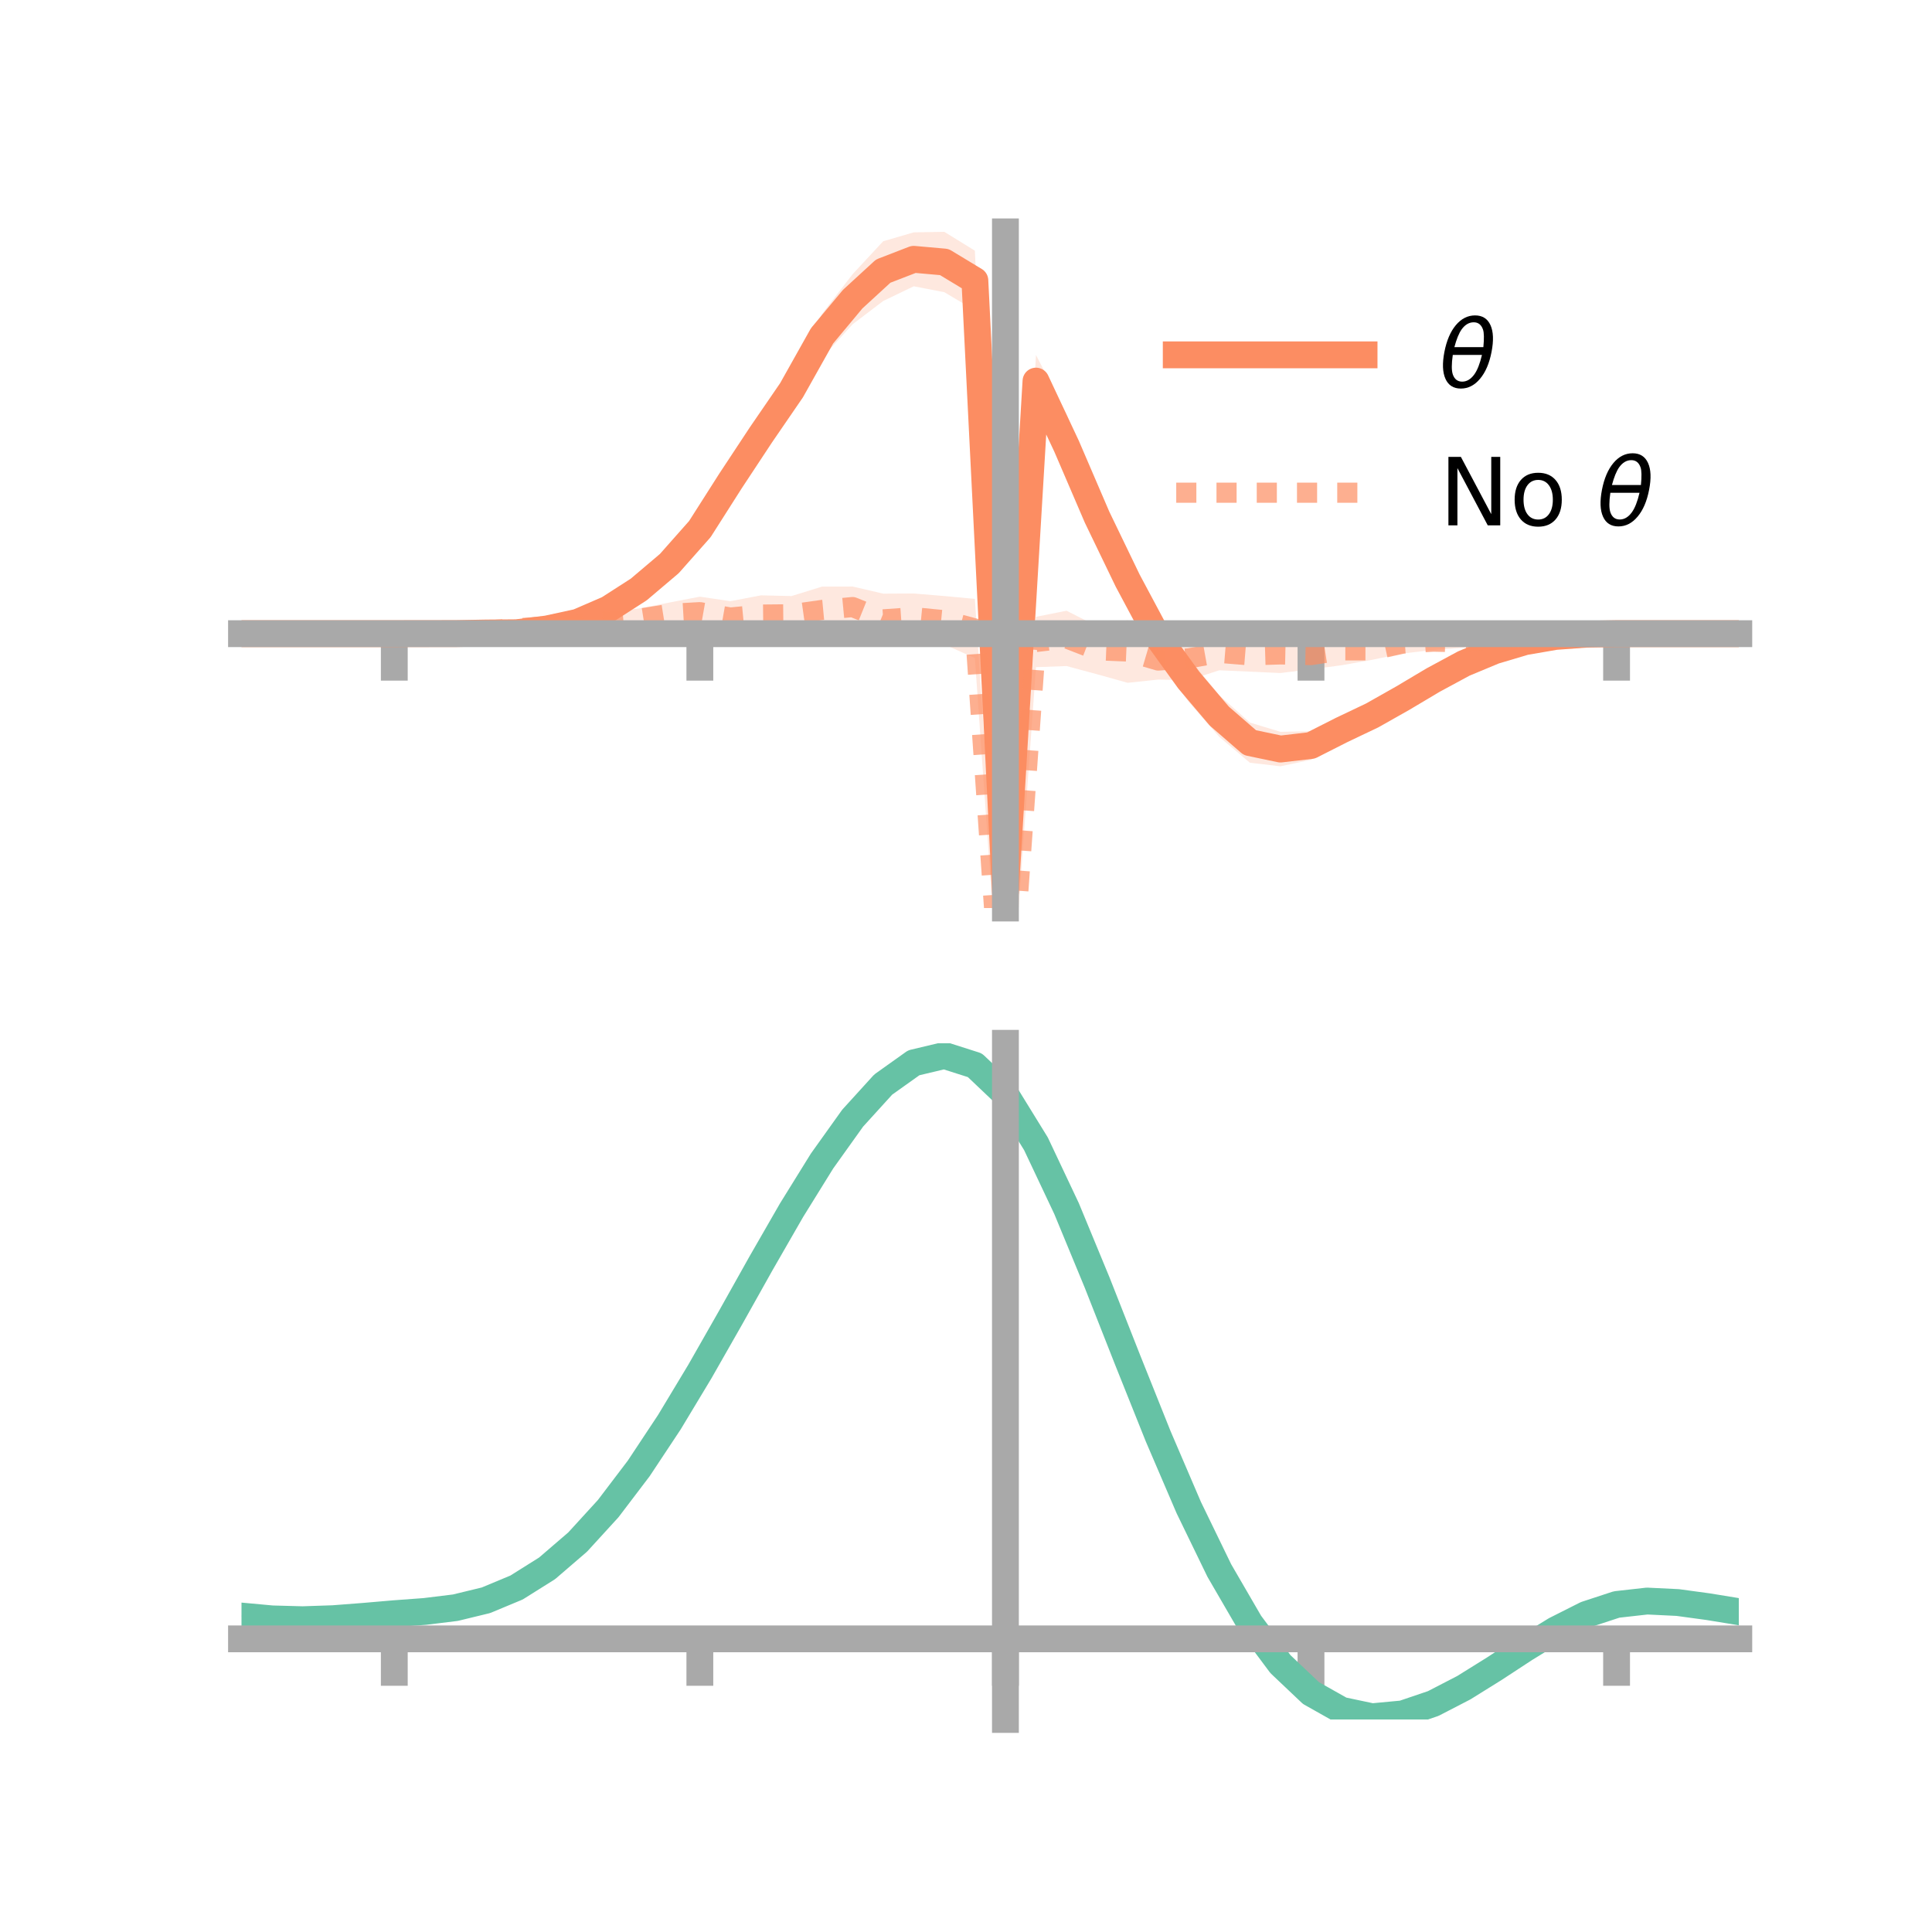 <?xml version="1.0" encoding="utf-8" standalone="no"?>
<!DOCTYPE svg PUBLIC "-//W3C//DTD SVG 1.1//EN"
  "http://www.w3.org/Graphics/SVG/1.1/DTD/svg11.dtd">
<!-- Created with matplotlib (https://matplotlib.org/) -->
<svg height="144pt" version="1.1" viewBox="0 0 144 144" width="144pt" xmlns="http://www.w3.org/2000/svg" xmlns:xlink="http://www.w3.org/1999/xlink">
 <defs>
  <style type="text/css">*{stroke-linecap:butt;stroke-linejoin:round;}</style>
 </defs>
 <g id="figure_1">
  <g id="patch_1">
   <path d="M 0 144 
L 144 144 
L 144 0 
L 0 0 
z
" style="fill:none;"/>
  </g>
  <g id="axes_1">
   <g id="patch_2">
    <path d="M 18 67.68 
L 129.6 67.68 
L 129.6 17.28 
L 18 17.28 
z
" style="fill:none;"/>
   </g>
   <g id="PolyCollection_1">
    <path clip-path="url(#pa134cf7a19)" d="M 18 47.229 
L 18 47.229 
L 20.278 47.229 
L 22.555 47.229 
L 24.833 47.229 
L 27.11 47.229 
L 29.388 47.229 
L 31.665 47.19 
L 33.943 47.115 
L 36.22 46.985 
L 38.498 46.877 
L 40.776 46.411 
L 43.053 45.818 
L 45.331 44.517 
L 47.608 42.979 
L 49.886 41.107 
L 52.163 38.265 
L 54.441 34.648 
L 56.718 30.969 
L 58.996 27.347 
L 61.273 23.388 
L 63.551 20.433 
L 65.829 17.981 
L 68.106 17.318 
L 70.384 17.28 
L 72.661 18.684 
L 74.939 65.269 
L 77.216 26.457 
L 79.494 30.876 
L 81.771 36.407 
L 84.049 41.242 
L 86.327 45.841 
L 88.604 49.065 
L 90.882 51.829 
L 93.159 53.855 
L 95.437 54.546 
L 97.714 54.499 
L 99.992 53.586 
L 102.269 52.471 
L 104.547 51.391 
L 106.824 50.147 
L 109.102 49.021 
L 111.38 48.145 
L 113.657 47.597 
L 115.935 47.33 
L 118.212 47.229 
L 120.49 47.229 
L 122.767 47.229 
L 125.045 47.229 
L 127.322 47.229 
L 129.6 47.229 
L 129.6 47.229 
L 129.6 47.229 
L 127.322 47.229 
L 125.045 47.229 
L 122.767 47.229 
L 120.49 47.231 
L 118.212 47.31 
L 115.935 47.543 
L 113.657 48.059 
L 111.38 48.867 
L 109.102 49.889 
L 106.824 51.223 
L 104.547 52.688 
L 102.269 54.184 
L 99.992 55.235 
L 97.714 56.633 
L 95.437 57.115 
L 93.159 56.851 
L 90.882 54.925 
L 88.604 52.316 
L 86.327 49.233 
L 84.049 45.302 
L 81.771 40.694 
L 79.494 35.632 
L 77.216 30.352 
L 74.939 67.68 
L 72.661 23.13 
L 70.384 21.779 
L 68.106 21.338 
L 65.829 22.434 
L 63.551 24.167 
L 61.273 26.671 
L 58.996 30.827 
L 56.718 33.846 
L 54.441 37.068 
L 52.163 40.605 
L 49.886 42.908 
L 47.608 44.896 
L 45.331 46.282 
L 43.053 46.948 
L 40.776 47.343 
L 38.498 47.444 
L 36.22 47.375 
L 33.943 47.331 
L 31.665 47.26 
L 29.388 47.229 
L 27.11 47.229 
L 24.833 47.229 
L 22.555 47.229 
L 20.278 47.229 
L 18 47.229 
z
" style="fill:#fc8d62;fill-opacity:0.2;"/>
   </g>
   <g id="PolyCollection_2">
    <path clip-path="url(#pa134cf7a19)" d="M 18 47.229 
L 18 47.229 
L 20.278 47.229 
L 22.555 47.229 
L 24.833 47.229 
L 27.11 47.229 
L 29.388 47.229 
L 31.665 47.166 
L 33.943 47.026 
L 36.22 46.759 
L 38.498 46.481 
L 40.776 46.228 
L 43.053 45.956 
L 45.331 45.589 
L 47.608 45.355 
L 49.886 44.91 
L 52.163 44.472 
L 54.441 44.809 
L 56.718 44.374 
L 58.996 44.426 
L 61.273 43.722 
L 63.551 43.716 
L 65.829 44.248 
L 68.106 44.236 
L 70.384 44.425 
L 72.661 44.637 
L 74.939 78.734 
L 77.216 45.977 
L 79.494 45.52 
L 81.771 46.676 
L 84.049 46.227 
L 86.327 47.813 
L 88.604 47.444 
L 90.882 47.362 
L 93.159 47.631 
L 95.437 47.389 
L 97.714 47.767 
L 99.992 47.363 
L 102.269 47.771 
L 104.547 47.238 
L 106.824 47.203 
L 109.102 47.47 
L 111.38 47.26 
L 113.657 47.253 
L 115.935 47.172 
L 118.212 47.216 
L 120.49 47.229 
L 122.767 47.229 
L 125.045 47.229 
L 127.322 47.229 
L 129.6 47.229 
L 129.6 47.229 
L 129.6 47.229 
L 127.322 47.229 
L 125.045 47.229 
L 122.767 47.229 
L 120.49 47.231 
L 118.212 47.309 
L 115.935 47.436 
L 113.657 47.71 
L 111.38 47.891 
L 109.102 48.271 
L 106.824 48.445 
L 104.547 48.707 
L 102.269 49.179 
L 99.992 49.584 
L 97.714 49.886 
L 95.437 50.164 
L 93.159 50.06 
L 90.882 49.959 
L 88.604 50.695 
L 86.327 50.652 
L 84.049 50.893 
L 81.771 50.256 
L 79.494 49.644 
L 77.216 49.726 
L 74.939 81.295 
L 72.661 49.048 
L 70.384 48.03 
L 68.106 47.772 
L 65.829 48.079 
L 63.551 46.776 
L 61.273 47.201 
L 58.996 47.144 
L 56.718 47.24 
L 54.441 47.244 
L 52.163 46.78 
L 49.886 46.606 
L 47.608 46.89 
L 45.331 47.068 
L 43.053 47.204 
L 40.776 47.127 
L 38.498 47.189 
L 36.22 47.238 
L 33.943 47.292 
L 31.665 47.257 
L 29.388 47.229 
L 27.11 47.229 
L 24.833 47.229 
L 22.555 47.229 
L 20.278 47.229 
L 18 47.229 
z
" style="fill:#fc8d62;fill-opacity:0.2;"/>
   </g>
   <g id="matplotlib.axis_1">
    <g id="xtick_1">
     <g id="line2d_1">
      <defs>
       <path d="M 0 0 
L 0 3.5 
" id="m12bbf4962b" style="stroke:#a9a9a9;stroke-width:2;"/>
      </defs>
      <g>
       <use style="fill:#a9a9a9;stroke:#a9a9a9;stroke-width:2;" x="29.388" xlink:href="#m12bbf4962b" y="47.229"/>
      </g>
     </g>
    </g>
    <g id="xtick_2">
     <g id="line2d_2">
      <g>
       <use style="fill:#a9a9a9;stroke:#a9a9a9;stroke-width:2;" x="52.163" xlink:href="#m12bbf4962b" y="47.229"/>
      </g>
     </g>
    </g>
    <g id="xtick_3">
     <g id="line2d_3">
      <g>
       <use style="fill:#a9a9a9;stroke:#a9a9a9;stroke-width:2;" x="74.939" xlink:href="#m12bbf4962b" y="47.229"/>
      </g>
     </g>
    </g>
    <g id="xtick_4">
     <g id="line2d_4">
      <g>
       <use style="fill:#a9a9a9;stroke:#a9a9a9;stroke-width:2;" x="97.714" xlink:href="#m12bbf4962b" y="47.229"/>
      </g>
     </g>
    </g>
    <g id="xtick_5">
     <g id="line2d_5">
      <g>
       <use style="fill:#a9a9a9;stroke:#a9a9a9;stroke-width:2;" x="120.49" xlink:href="#m12bbf4962b" y="47.229"/>
      </g>
     </g>
    </g>
   </g>
   <g id="matplotlib.axis_2"/>
   <g id="line2d_6">
    <path clip-path="url(#pa134cf7a19)" d="M 18 47.229 
L 20.278 47.229 
L 22.555 47.229 
L 24.833 47.229 
L 27.11 47.229 
L 29.388 47.229 
L 31.665 47.225 
L 33.943 47.223 
L 36.22 47.18 
L 38.498 47.161 
L 40.776 46.877 
L 43.053 46.383 
L 45.331 45.4 
L 47.608 43.937 
L 49.886 42.007 
L 52.163 39.435 
L 54.441 35.858 
L 56.718 32.408 
L 58.996 29.087 
L 61.273 25.029 
L 63.551 22.3 
L 65.829 20.208 
L 68.106 19.328 
L 70.384 19.53 
L 72.661 20.907 
L 74.939 66.475 
L 77.216 28.405 
L 79.494 33.254 
L 81.771 38.551 
L 84.049 43.272 
L 86.327 47.537 
L 88.604 50.691 
L 90.882 53.377 
L 93.159 55.353 
L 95.437 55.83 
L 97.714 55.566 
L 99.992 54.411 
L 102.269 53.327 
L 104.547 52.04 
L 106.824 50.685 
L 109.102 49.455 
L 111.38 48.506 
L 113.657 47.828 
L 115.935 47.437 
L 118.212 47.27 
L 120.49 47.23 
L 122.767 47.229 
L 125.045 47.229 
L 127.322 47.229 
L 129.6 47.229 
" style="fill:none;stroke:#fc8d62;stroke-linecap:square;stroke-width:2;"/>
   </g>
   <g id="line2d_7">
    <path clip-path="url(#pa134cf7a19)" d="M 18 47.229 
L 20.278 47.229 
L 22.555 47.229 
L 24.833 47.229 
L 27.11 47.229 
L 29.388 47.229 
L 31.665 47.211 
L 33.943 47.159 
L 36.22 46.999 
L 38.498 46.835 
L 40.776 46.677 
L 43.053 46.58 
L 45.331 46.329 
L 47.608 46.123 
L 49.886 45.758 
L 52.163 45.626 
L 54.441 46.027 
L 56.718 45.807 
L 58.996 45.785 
L 61.273 45.462 
L 63.551 45.246 
L 65.829 46.164 
L 68.106 46.004 
L 70.384 46.228 
L 72.661 46.843 
L 74.939 80.014 
L 77.216 47.851 
L 79.494 47.582 
L 81.771 48.466 
L 84.049 48.56 
L 86.327 49.233 
L 88.604 49.07 
L 90.882 48.66 
L 93.159 48.846 
L 95.437 48.776 
L 97.714 48.827 
L 99.992 48.474 
L 102.269 48.475 
L 104.547 47.972 
L 106.824 47.824 
L 109.102 47.871 
L 111.38 47.575 
L 113.657 47.482 
L 115.935 47.304 
L 118.212 47.262 
L 120.49 47.23 
L 122.767 47.229 
L 125.045 47.229 
L 127.322 47.229 
L 129.6 47.229 
" style="fill:none;stroke:#fc8d62;stroke-dasharray:1.5,1.5;stroke-dashoffset:0;stroke-opacity:0.7;stroke-width:1.5;"/>
   </g>
   <g id="patch_3">
    <path d="M 74.939 67.68 
L 74.939 17.28 
" style="fill:none;stroke:#a9a9a9;stroke-linecap:square;stroke-linejoin:miter;stroke-width:2;"/>
   </g>
   <g id="patch_4">
    <path d="M 129.6 67.68 
L 129.6 17.28 
" style="fill:none;"/>
   </g>
   <g id="patch_5">
    <path d="M 18 47.229 
L 129.6 47.229 
" style="fill:none;stroke:#a9a9a9;stroke-linecap:square;stroke-linejoin:miter;stroke-width:2;"/>
   </g>
   <g id="patch_6">
    <path d="M 18 17.28 
L 129.6 17.28 
" style="fill:none;"/>
   </g>
   <g id="legend_1">
    <g id="line2d_8">
     <path d="M 87.67 26.449 
L 101.67 26.449 
" style="fill:none;stroke:#fc8d62;stroke-linecap:square;stroke-width:2;"/>
    </g>
    <g id="line2d_9"/>
    <g id="text_1">
     <!-- $\theta$ -->
     <g transform="translate(107.27 28.899)scale(0.07 -0.07)">
      <defs>
       <path d="M 45.516 34.672 
L 14.453 34.672 
Q 12.359 20.062 14.5 13.875 
Q 17.188 6.25 24.469 6.25 
Q 31.781 6.25 37.359 13.922 
Q 42.234 20.656 45.516 34.672 
z
M 47.016 42.969 
Q 48.344 56.844 46.625 61.719 
Q 43.953 69.438 36.766 69.438 
Q 29.297 69.438 23.828 61.812 
Q 19.531 55.672 16.156 42.969 
z
M 38.188 76.766 
Q 49.906 76.766 54.594 66.406 
Q 59.281 56.109 55.719 37.844 
Q 52.203 19.625 43.453 9.281 
Q 34.766 -1.125 23.047 -1.125 
Q 11.281 -1.125 6.641 9.281 
Q 2 19.625 5.516 37.844 
Q 9.078 56.109 17.719 66.406 
Q 26.422 76.766 38.188 76.766 
z
" id="DejaVuSans-Oblique-952"/>
      </defs>
      <use transform="translate(0 0.234)" xlink:href="#DejaVuSans-Oblique-952"/>
     </g>
    </g>
    <g id="line2d_10">
     <path d="M 87.67 36.724 
L 101.67 36.724 
" style="fill:none;stroke:#fc8d62;stroke-dasharray:1.5,1.5;stroke-dashoffset:0;stroke-opacity:0.7;stroke-width:1.5;"/>
    </g>
    <g id="line2d_11"/>
    <g id="text_2">
     <!-- No $\theta$ -->
     <g transform="translate(107.27 39.174)scale(0.07 -0.07)">
      <defs>
       <path d="M 9.812 72.906 
L 23.094 72.906 
L 55.422 11.922 
L 55.422 72.906 
L 64.984 72.906 
L 64.984 0 
L 51.703 0 
L 19.391 60.984 
L 19.391 0 
L 9.812 0 
z
" id="DejaVuSans-78"/>
       <path d="M 30.609 48.391 
Q 23.391 48.391 19.188 42.75 
Q 14.984 37.109 14.984 27.297 
Q 14.984 17.484 19.156 11.844 
Q 23.344 6.203 30.609 6.203 
Q 37.797 6.203 41.984 11.859 
Q 46.188 17.531 46.188 27.297 
Q 46.188 37.016 41.984 42.703 
Q 37.797 48.391 30.609 48.391 
z
M 30.609 56 
Q 42.328 56 49.016 48.375 
Q 55.719 40.766 55.719 27.297 
Q 55.719 13.875 49.016 6.219 
Q 42.328 -1.422 30.609 -1.422 
Q 18.844 -1.422 12.172 6.219 
Q 5.516 13.875 5.516 27.297 
Q 5.516 40.766 12.172 48.375 
Q 18.844 56 30.609 56 
z
" id="DejaVuSans-111"/>
       <path id="DejaVuSans-32"/>
      </defs>
      <use transform="translate(0 0.234)" xlink:href="#DejaVuSans-78"/>
      <use transform="translate(74.805 0.234)" xlink:href="#DejaVuSans-111"/>
      <use transform="translate(135.986 0.234)" xlink:href="#DejaVuSans-32"/>
      <use transform="translate(167.773 0.234)" xlink:href="#DejaVuSans-Oblique-952"/>
     </g>
    </g>
   </g>
  </g>
  <g id="axes_2">
   <g id="patch_7">
    <path d="M 18 128.16 
L 129.6 128.16 
L 129.6 77.76 
L 18 77.76 
z
" style="fill:none;"/>
   </g>
   <g id="PolyCollection_3">
    <path clip-path="url(#p717db4d1b6)" d="M 18 120.493 
L 18 120.411 
L 20.278 120.63 
L 22.555 120.694 
L 24.833 120.609 
L 27.11 120.426 
L 29.388 120.222 
L 31.665 120.048 
L 33.943 119.764 
L 36.22 119.206 
L 38.498 118.248 
L 40.776 116.797 
L 43.053 114.802 
L 45.331 112.256 
L 47.608 109.19 
L 49.886 105.673 
L 52.163 101.805 
L 54.441 97.717 
L 56.718 93.562 
L 58.996 89.516 
L 61.273 85.767 
L 63.551 82.515 
L 65.829 79.962 
L 68.106 78.311 
L 70.384 77.76 
L 72.661 78.497 
L 74.939 80.693 
L 77.216 84.437 
L 79.494 89.327 
L 81.771 94.914 
L 84.049 100.779 
L 86.327 106.557 
L 88.604 111.946 
L 90.882 116.713 
L 93.159 120.694 
L 95.437 123.791 
L 97.714 125.973 
L 99.992 127.268 
L 102.269 127.755 
L 104.547 127.547 
L 106.824 126.785 
L 109.102 125.624 
L 111.38 124.229 
L 113.657 122.762 
L 115.935 121.385 
L 118.212 120.249 
L 120.49 119.506 
L 122.767 119.253 
L 125.045 119.368 
L 127.322 119.688 
L 129.6 120.073 
L 129.6 120.179 
L 129.6 120.179 
L 127.322 119.819 
L 125.045 119.518 
L 122.767 119.413 
L 120.49 119.672 
L 118.212 120.424 
L 115.935 121.586 
L 113.657 123.006 
L 111.38 124.521 
L 109.102 125.961 
L 106.824 127.156 
L 104.547 127.94 
L 102.269 128.16 
L 99.992 127.684 
L 97.714 126.411 
L 95.437 124.279 
L 93.159 121.267 
L 90.882 117.408 
L 88.604 112.789 
L 86.327 107.565 
L 84.049 101.958 
L 81.771 96.261 
L 79.494 90.828 
L 77.216 86.07 
L 74.939 82.428 
L 72.661 80.297 
L 70.384 79.583 
L 68.106 80.118 
L 65.829 81.711 
L 63.551 84.17 
L 61.273 87.296 
L 58.996 90.893 
L 56.718 94.769 
L 54.441 98.743 
L 52.163 102.65 
L 49.886 106.343 
L 47.608 109.701 
L 45.331 112.632 
L 43.053 115.072 
L 40.776 116.995 
L 38.498 118.405 
L 36.22 119.344 
L 33.943 119.891 
L 31.665 120.167 
L 29.388 120.33 
L 27.11 120.518 
L 24.833 120.684 
L 22.555 120.755 
L 20.278 120.693 
L 18 120.493 
z
" style="fill:#66c2a5;fill-opacity:0.2;"/>
   </g>
   <g id="matplotlib.axis_3">
    <g id="xtick_6">
     <g id="line2d_12">
      <g>
       <use style="fill:#a9a9a9;stroke:#a9a9a9;stroke-width:2;" x="29.388" xlink:href="#m12bbf4962b" y="122.15"/>
      </g>
     </g>
    </g>
    <g id="xtick_7">
     <g id="line2d_13">
      <g>
       <use style="fill:#a9a9a9;stroke:#a9a9a9;stroke-width:2;" x="52.163" xlink:href="#m12bbf4962b" y="122.15"/>
      </g>
     </g>
    </g>
    <g id="xtick_8">
     <g id="line2d_14">
      <g>
       <use style="fill:#a9a9a9;stroke:#a9a9a9;stroke-width:2;" x="74.939" xlink:href="#m12bbf4962b" y="122.15"/>
      </g>
     </g>
    </g>
    <g id="xtick_9">
     <g id="line2d_15">
      <g>
       <use style="fill:#a9a9a9;stroke:#a9a9a9;stroke-width:2;" x="97.714" xlink:href="#m12bbf4962b" y="122.15"/>
      </g>
     </g>
    </g>
    <g id="xtick_10">
     <g id="line2d_16">
      <g>
       <use style="fill:#a9a9a9;stroke:#a9a9a9;stroke-width:2;" x="120.49" xlink:href="#m12bbf4962b" y="122.15"/>
      </g>
     </g>
    </g>
   </g>
   <g id="matplotlib.axis_4"/>
   <g id="line2d_17">
    <path clip-path="url(#p717db4d1b6)" d="M 18 120.452 
L 20.278 120.662 
L 22.555 120.724 
L 24.833 120.647 
L 27.11 120.472 
L 29.388 120.276 
L 31.665 120.108 
L 33.943 119.828 
L 36.22 119.275 
L 38.498 118.326 
L 40.776 116.896 
L 43.053 114.937 
L 45.331 112.444 
L 47.608 109.446 
L 49.886 106.008 
L 52.163 102.227 
L 54.441 98.23 
L 56.718 94.166 
L 58.996 90.205 
L 61.273 86.532 
L 63.551 83.343 
L 65.829 80.837 
L 68.106 79.215 
L 70.384 78.672 
L 72.661 79.397 
L 74.939 81.56 
L 77.216 85.254 
L 79.494 90.078 
L 81.771 95.587 
L 84.049 101.369 
L 86.327 107.061 
L 88.604 112.368 
L 90.882 117.061 
L 93.159 120.981 
L 95.437 124.035 
L 97.714 126.192 
L 99.992 127.476 
L 102.269 127.957 
L 104.547 127.743 
L 106.824 126.971 
L 109.102 125.793 
L 111.38 124.375 
L 113.657 122.884 
L 115.935 121.485 
L 118.212 120.337 
L 120.49 119.589 
L 122.767 119.333 
L 125.045 119.443 
L 127.322 119.754 
L 129.6 120.126 
" style="fill:none;stroke:#66c2a5;stroke-linecap:square;stroke-width:2;"/>
   </g>
   <g id="patch_8">
    <path d="M 74.939 128.16 
L 74.939 77.76 
" style="fill:none;stroke:#a9a9a9;stroke-linecap:square;stroke-linejoin:miter;stroke-width:2;"/>
   </g>
   <g id="patch_9">
    <path d="M 129.6 128.16 
L 129.6 77.76 
" style="fill:none;"/>
   </g>
   <g id="patch_10">
    <path d="M 18 122.15 
L 129.6 122.15 
" style="fill:none;stroke:#a9a9a9;stroke-linecap:square;stroke-linejoin:miter;stroke-width:2;"/>
   </g>
   <g id="patch_11">
    <path d="M 18 77.76 
L 129.6 77.76 
" style="fill:none;"/>
   </g>
  </g>
 </g>
 <defs>
  <clipPath id="pa134cf7a19">
   <rect height="50.4" width="111.6" x="18" y="17.28"/>
  </clipPath>
  <clipPath id="p717db4d1b6">
   <rect height="50.4" width="111.6" x="18" y="77.76"/>
  </clipPath>
 </defs>
</svg>
